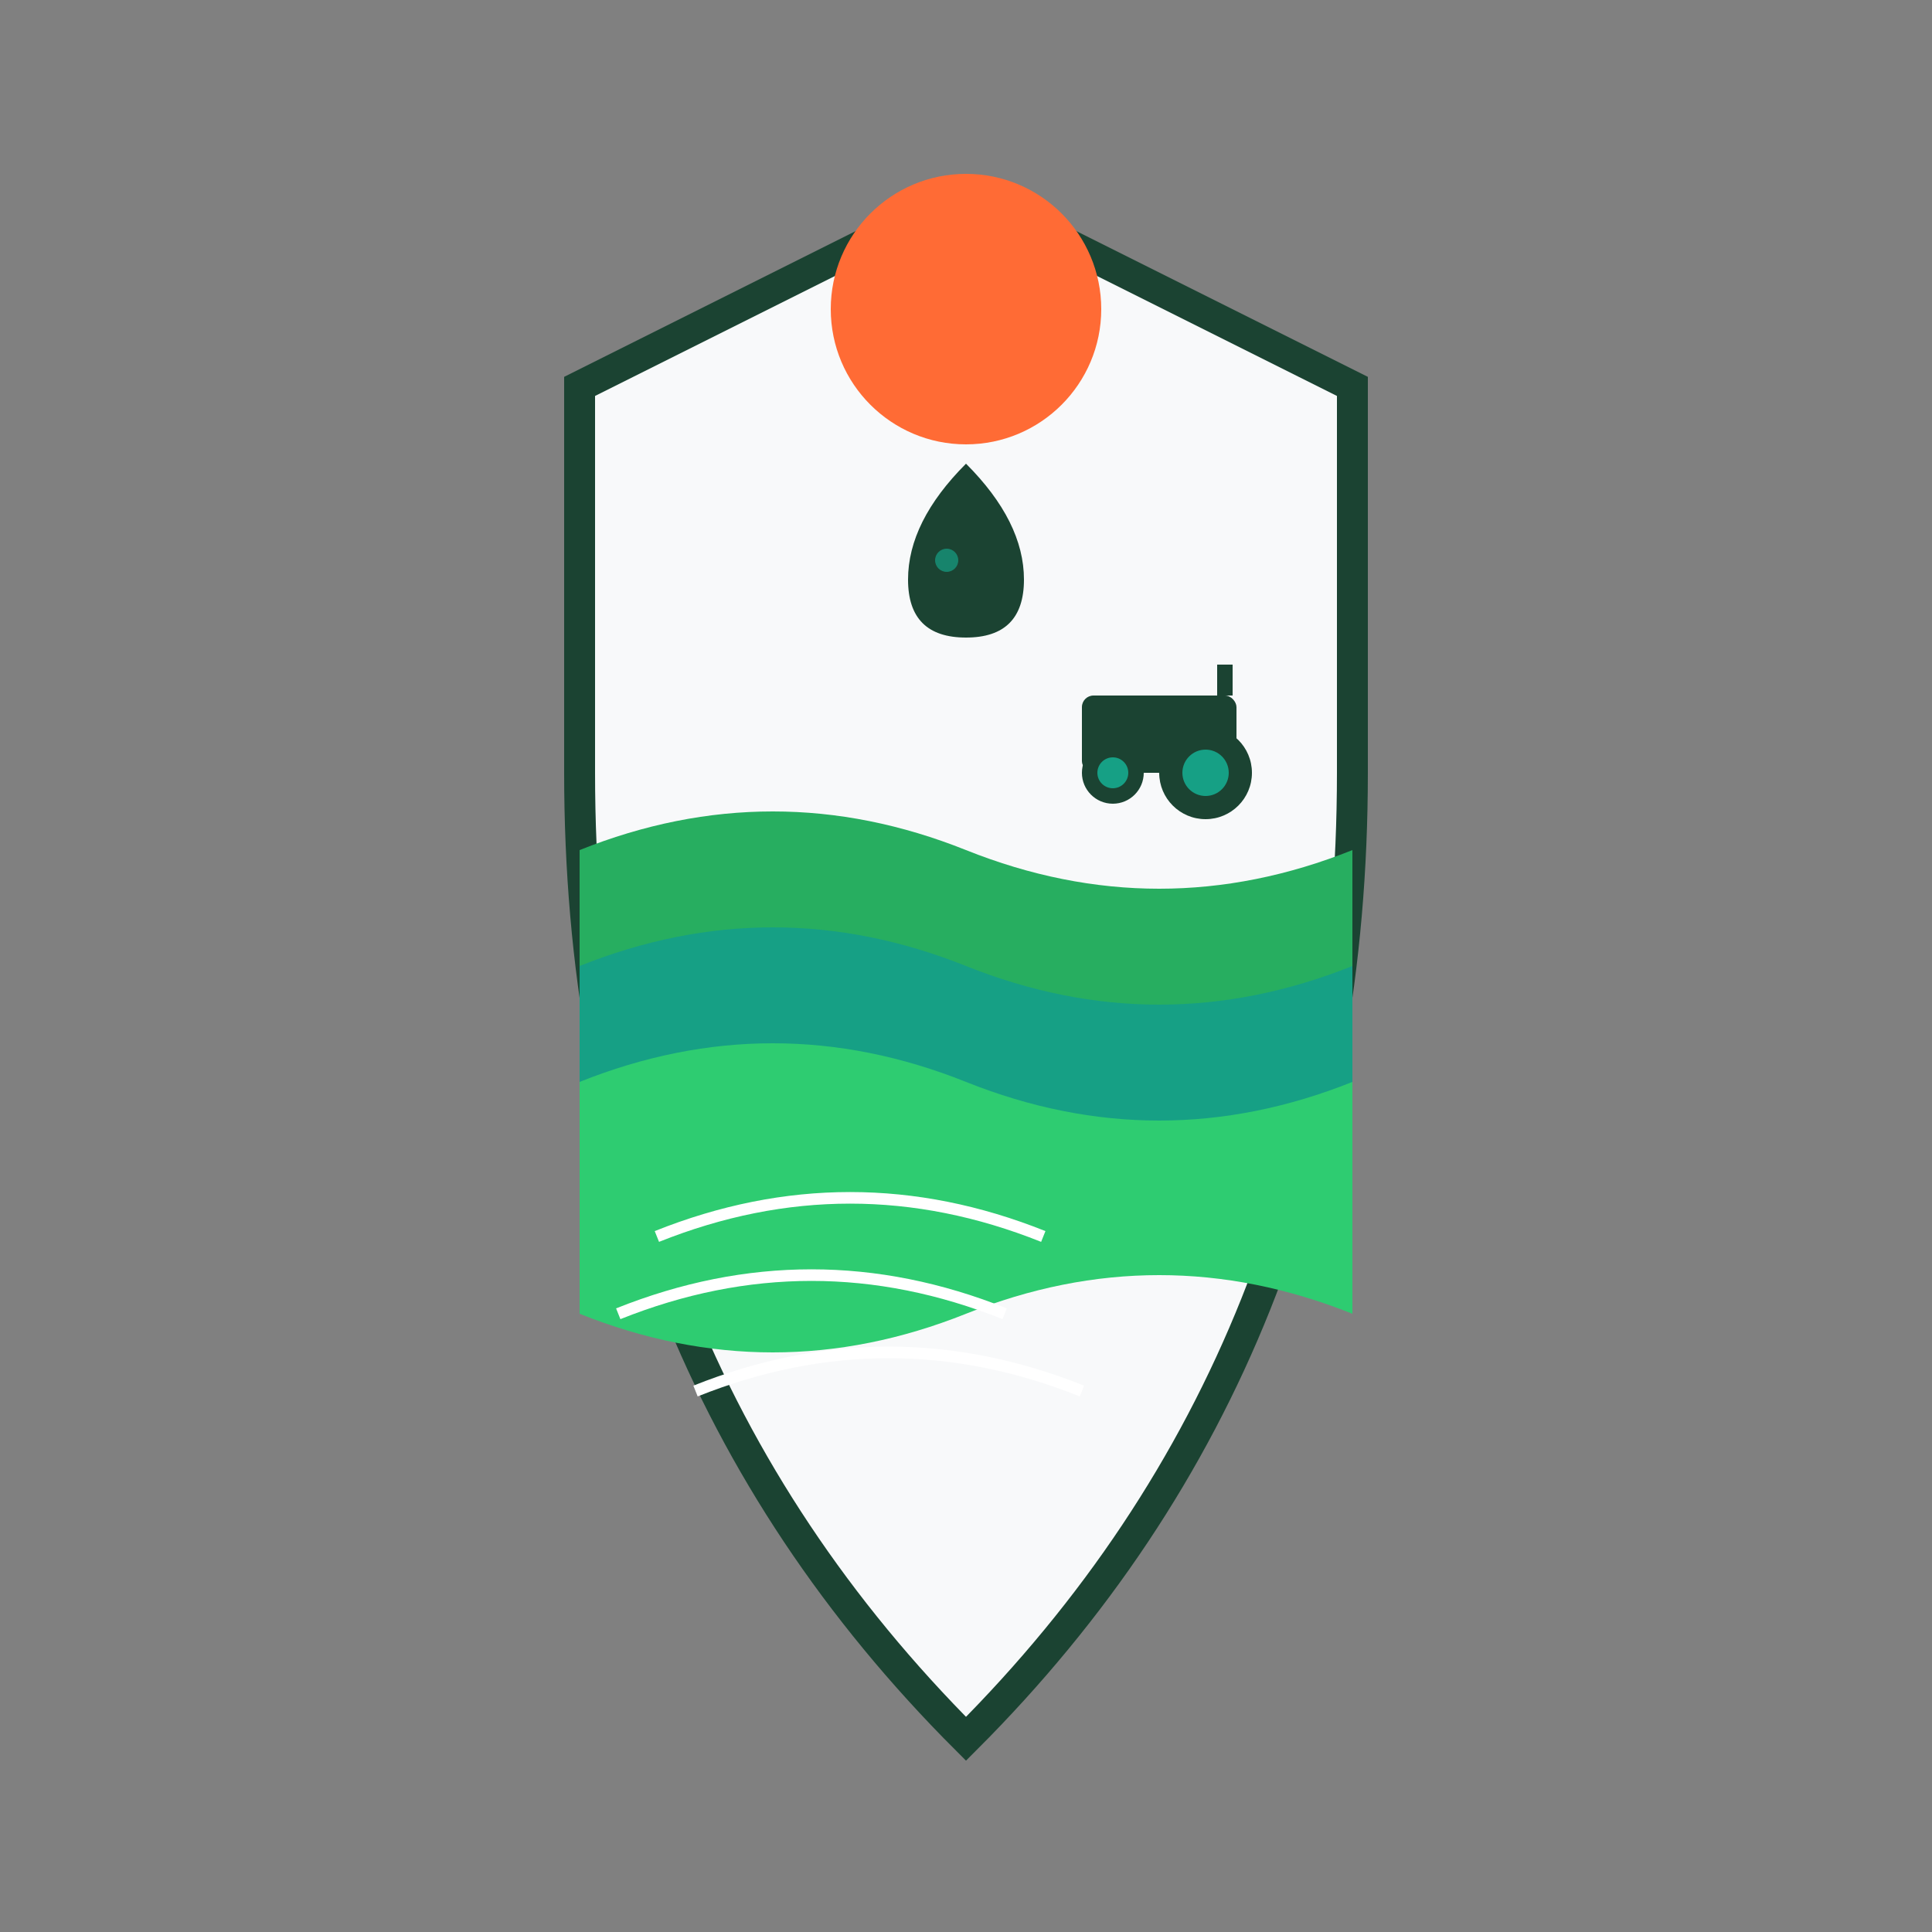 <?xml version="1.0" encoding="UTF-8"?>
<svg xmlns="http://www.w3.org/2000/svg" viewBox="0 0 500 500">
  <rect x="0" y="0" width="500" height="500" fill="#808080" stroke="none"/>
  <!-- Escudo base -->
  <path d="M250 50 L150 100 L150 200 Q150 350 250 450 Q350 350 350 200 L350 100 Z" fill="#f8f9fa" stroke="#1B4332" stroke-width="8"/>
  
  <!-- Engrenagem laranja -->
  <circle cx="250" cy="80" r="35" fill="#FF6B35"/>
  <path d="M250 45 L255 60 L245 60 Z M285 80 L270 85 L270 75 Z M250 115 L245 100 L255 100 Z M215 80 L230 75 L230 85 Z" fill="#FF6B35"/>
  
  <!-- Gota de óleo -->
  <path d="M250 120 Q235 135 235 150 Q235 165 250 165 Q265 165 265 150 Q265 135 250 120 Z" fill="#1B4332"/>
  <circle cx="245" cy="145" r="3" fill="#16A085" opacity="0.7"/>
  
  <!-- Trator -->
  <g transform="translate(280, 180)">
    <!-- Corpo do trator -->
    <rect x="0" y="0" width="40" height="20" rx="3" fill="#1B4332"/>
    <!-- Chaminé -->
    <rect x="35" y="-8" width="4" height="8" fill="#1B4332"/>
    <!-- Rodas -->
    <circle cx="8" cy="20" r="8" fill="#1B4332"/>
    <circle cx="32" cy="20" r="12" fill="#1B4332"/>
    <circle cx="8" cy="20" r="4" fill="#16A085"/>
    <circle cx="32" cy="20" r="6" fill="#16A085"/>
  </g>
  
  <!-- Campos verdes ondulados -->
  <path d="M150 220 Q200 200 250 220 Q300 240 350 220 L350 280 Q300 260 250 280 Q200 300 150 280 Z" fill="#27AE60"/>
  <path d="M150 250 Q200 230 250 250 Q300 270 350 250 L350 310 Q300 290 250 310 Q200 330 150 310 Z" fill="#16A085"/>
  <path d="M150 280 Q200 260 250 280 Q300 300 350 280 L350 340 Q300 320 250 340 Q200 360 150 340 Z" fill="#2ECC71"/>
  
  <!-- Linhas de proteção -->
  <path d="M170 320 Q220 300 270 320" stroke="#ffffff" stroke-width="3" fill="none"/>
  <path d="M160 340 Q210 320 260 340" stroke="#ffffff" stroke-width="3" fill="none"/>
  <path d="M180 360 Q230 340 280 360" stroke="#ffffff" stroke-width="3" fill="none"/>
</svg>
